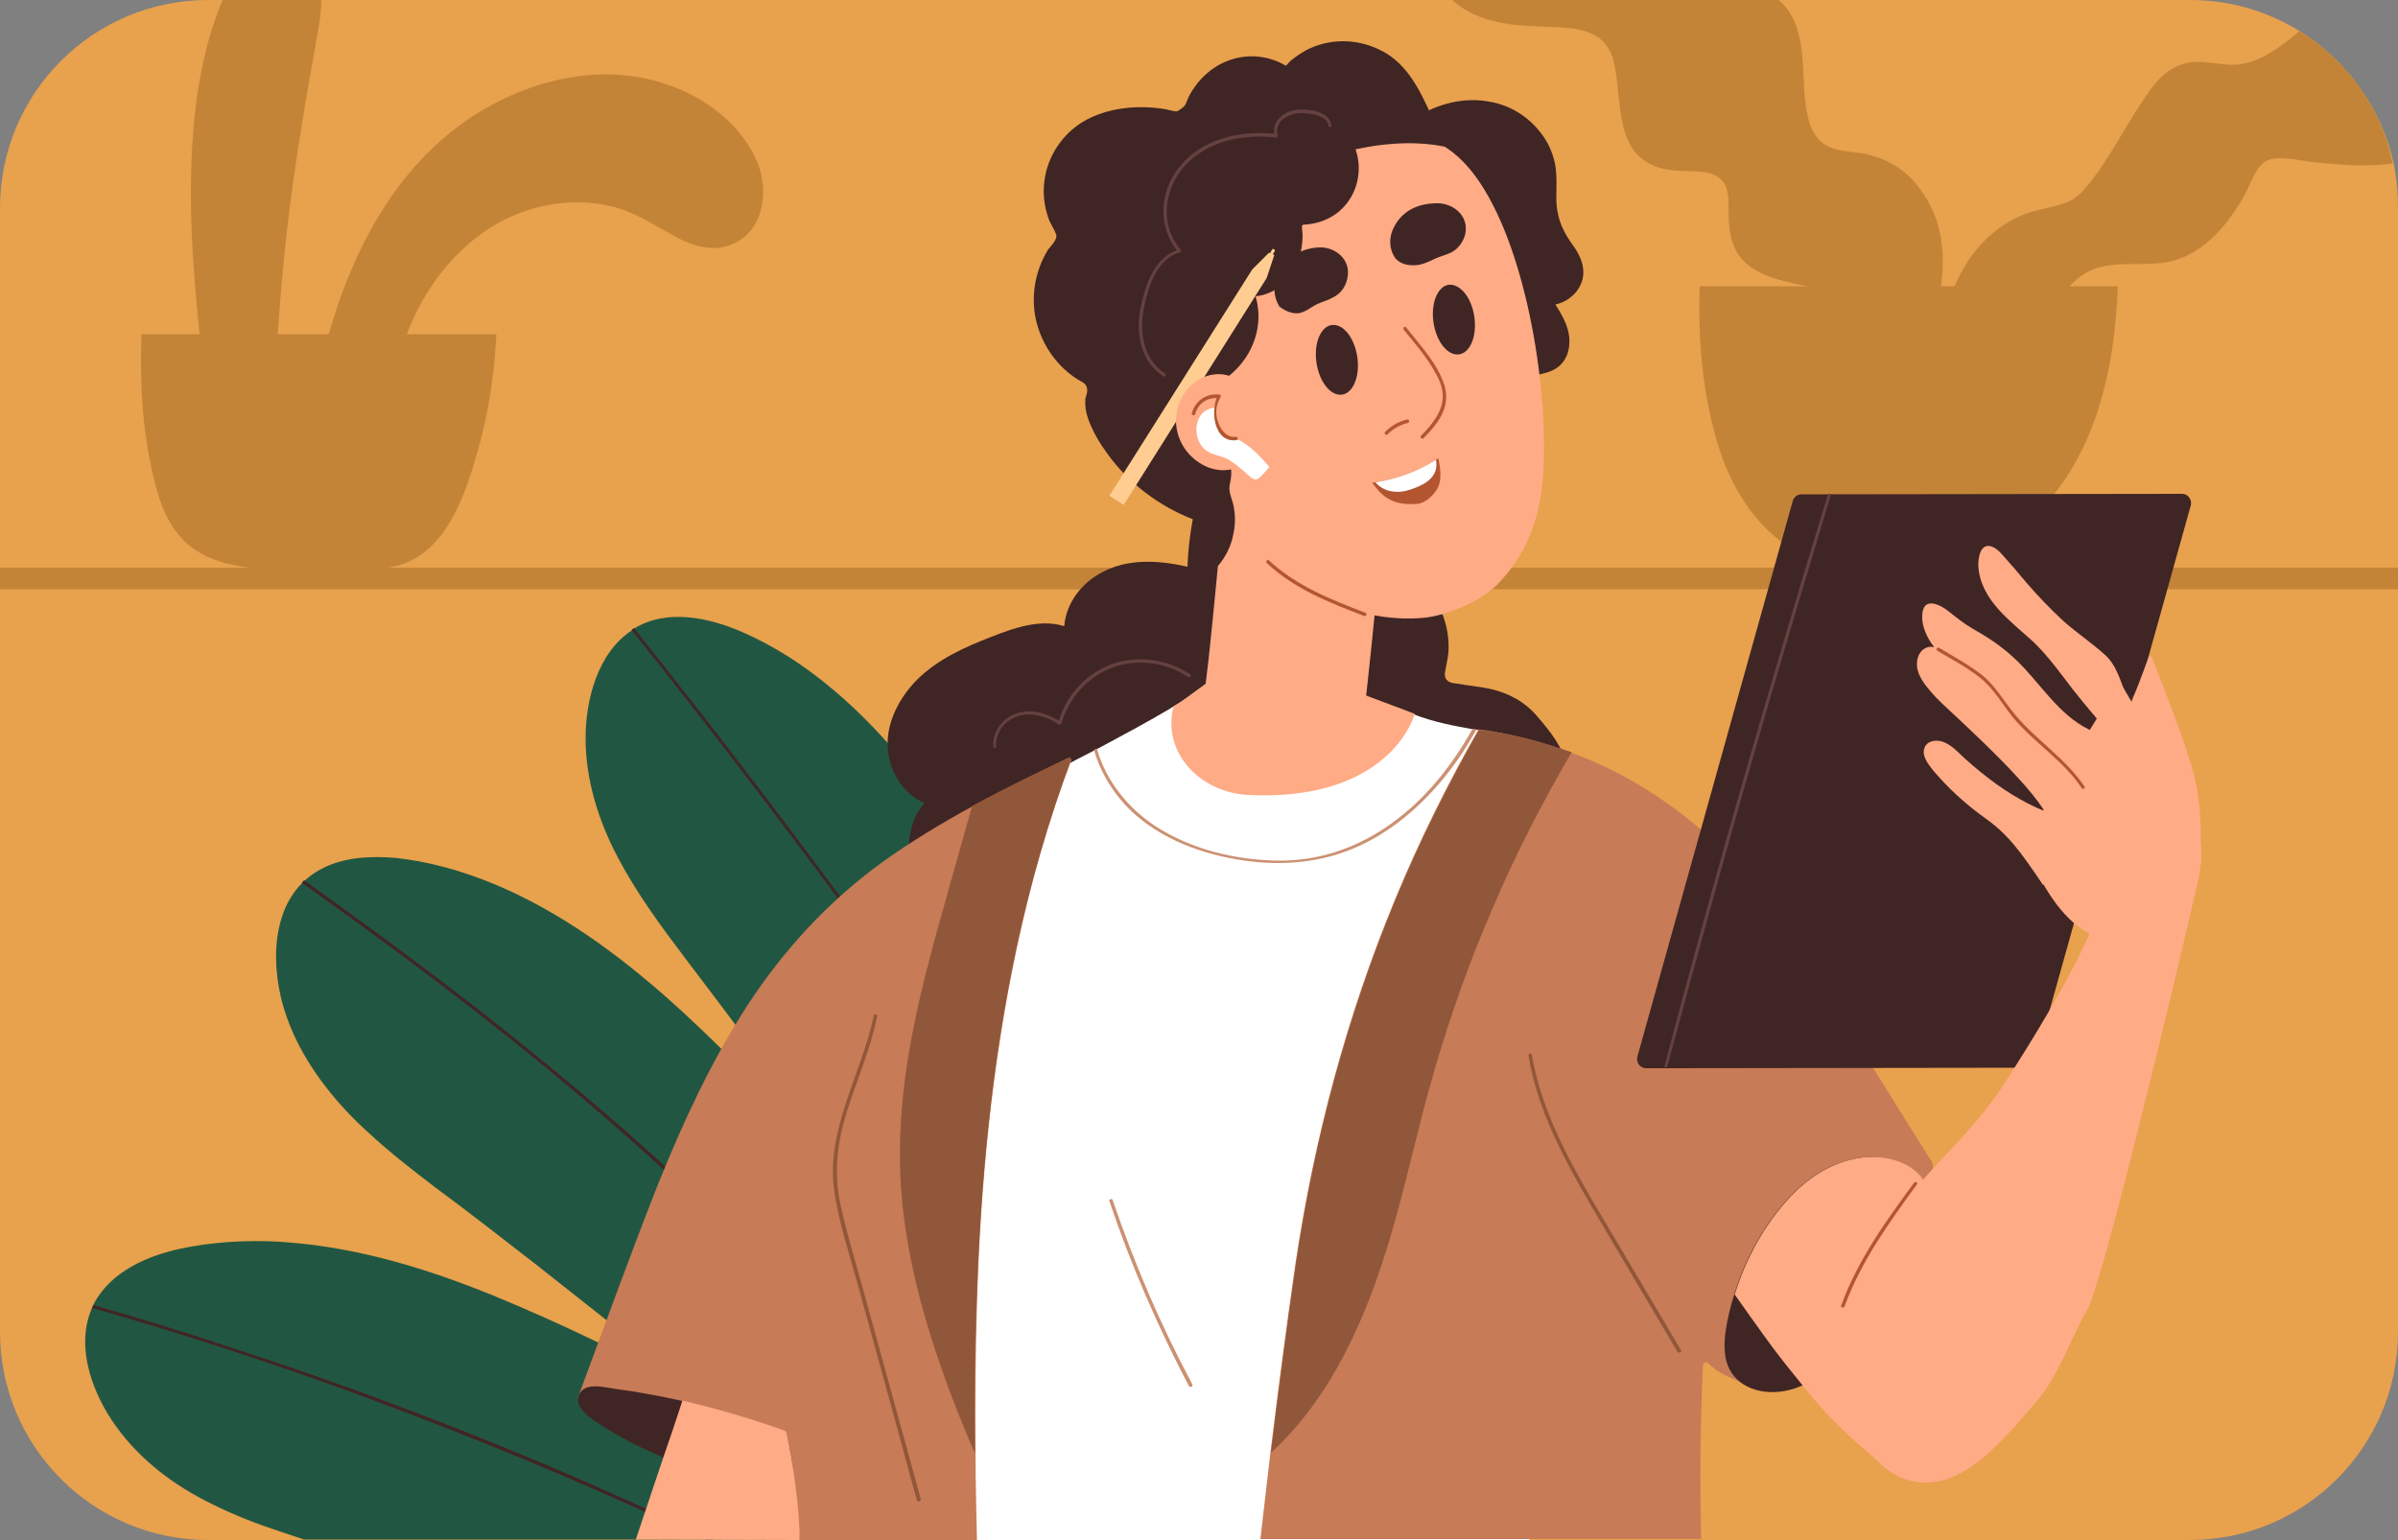 <?xml version="1.0" encoding="utf-8"?>
<!-- Generator: Adobe Illustrator 27.1.1, SVG Export Plug-In . SVG Version: 6.00 Build 0)  -->










<svg version="1.1" id="Layer_1" xmlns="http://www.w3.org/2000/svg" xmlns:xlink="http://www.w3.org/1999/xlink" x="0px" y="0px" viewBox="0 0 500 321.2" style="enable-background:new 0 0 500 321.2;" xml:space="preserve">
<rect x="0" y="0" width="500" height="321.2" fill="#808080" stroke="none"/>
<style type="text/css">
	.st0{fill:#E8A14D;}
	.st1{fill:#C48437;}
	.st2{fill:#215742;}
	.st3{fill:#402525;}
	.st4{fill:#FFAB85;}
	.st5{fill:#FFFFFF;}
	.st6{fill:#C77B56;}
	.st7{fill:#B35630;}
	.st8{fill:#FFCD91;}
	.st9{fill:#91573A;}
	.st10{fill:#CC9172;}
	.st11{fill:#664141;}
</style>
<switch>
	
	<g>
		<g>
			<path class="st0" d="M500,43.4v234.4c0,23.9-19.4,43.4-43.4,43.4H43.4C19.4,321.2,0,301.7,0,277.8V43.4C0,19.4,19.4,0,43.4,0
				h413.3c8.4,0,16.2,2.4,22.8,6.5c9.8,6.1,17,16,19.6,27.6C499.7,37.1,500,40.2,500,43.4z"/>
			<path class="st1" d="M421.7,110c-10.2,8.8-23.1,10.4-36.1,8.8c-13.6-1.7-22.7-12-26.9-24.5c-3.6-10.9-4.7-22.9-4.3-34.6h87.2
				C440.8,78.5,436.6,97.1,421.7,110z"/>
			<path class="st1" d="M400.4,39.5c-3.1-4.3-7.4-6.8-12.6-7.6c-2.9-0.4-6.1-0.4-8.4-2.6c-1.5-1.5-2.2-3.6-2.6-5.6
				c-1.6-7.6,0.7-17.8-5.8-23.6c-0.1,0-0.1-0.1-0.2-0.2h-68.1c0.5,0.5,1.1,1,1.7,1.4c5.4,3.8,12,4.1,18.4,4.3
				c6.1,0.2,12.1,0.5,13.7,7.4c1.9,7.9-0.2,19.4,9.9,22.1c2.6,0.7,5.3,0.5,8,0.7c4.1,0.3,6,2.1,6,6.4c0,5.8,0.1,10.9,5.6,14.1
				c4.7,2.8,10.4,2.9,15.5,4.7c6.8,2.3,11.9,8.1,13.7,15c0.3,1.1,1.1,1.6,2,1.6c1.1,0.3,2.5,0,2.9-1.4
				C404.4,64.5,408.6,50.6,400.4,39.5z"/>
			<path class="st1" d="M479.4,6.5c-2,1.7-4.1,3.4-6.4,4.7c-1.8,1.1-3.8,1.9-5.9,2.2c-3.1,0.4-6.2-0.6-9.3-0.5
				c-5.8,0.3-8.7,4.5-11.6,9c-3.8,5.8-7.2,12.6-11.8,17.8c-2.4,2.8-5.6,3.2-9,4c-2.6,0.6-5.2,1.6-7.4,3.1
				c-9.4,6.1-12.6,16.8-14.5,27.3c-1.2,0.7-1.9,2.3-0.6,3.5c0,0,0,0,0,0c-0.1,0.6-0.2,1.1-0.3,1.7c-0.4,2.8,3.9,4,4.3,1.2
				c0-0.1,0-0.3,0.1-0.4c2.4,0.8,5.1,0.7,7.6-0.1c4.8-1.6,8-5.6,10.5-9.8c2.7-4.5,4.8-10.2,9.5-13.1c5.3-3.3,12.2-1.2,18.1-2.6
				c4.8-1.2,8.6-4.4,11.6-8.2c1.4-1.8,2.6-3.6,3.7-5.6c1.1-2,2.1-5.3,4-6.8c2.4-1.8,7.4-0.4,10.1-0.1c3.4,0.3,6.8,0.7,10.3,0.7
				c2.2,0,4.4-0.1,6.5-0.4C496.5,22.4,489.3,12.5,479.4,6.5z"/>
			<path class="st2" d="M263.5,318.2c-9.9-33.4-22.6-66-38-97.2c-7.2-14.6-14.8-29.1-23.4-42.9c-8-12.7-17.2-25-28.8-34.6
				c-5.6-4.7-11.9-8.8-18.6-11.7c-6.9-3-15.7-4.9-22.5-0.7c-0.1,0.1-0.3,0.2-0.4,0.3c0,0-0.1,0-0.1,0.1c-7.1,4.7-9.6,14.5-9.6,22.5
				c0,8.7,2.7,17.2,6.7,24.8c3.9,7.4,8.8,14.1,13.8,20.7c5.4,7.1,10.8,14.3,16.1,21.4c7.4,10,14.8,20.1,22.1,30.2
				c3.4,4.7,6.7,9.4,10.1,14.1c4.4,6.2,8.8,12.5,13.2,18.8c0.1,0.2,0.2,0.3,0.4,0.5c5,7.2,10,14.4,14.9,21.6c3.4,5,6.8,10,10.2,15.1
				h34.8C264,320.2,263.7,319.2,263.5,318.2z"/>
			<polygon class="st1" points="500,118.4 500,122.9 0,122.9 0,118.4 			"/>
			<path class="st2" d="M220.5,302.2c-4.6-6.6-9.4-13.2-14.3-19.6c-0.1-0.2-0.3-0.3-0.4-0.5c-8-10.6-16.4-20.9-25.2-31
				c-1.4-1.6-2.8-3.2-4.2-4.7c-10.8-12.2-22-24.2-33.9-35.2c-11.1-10.2-23.2-19.5-36.9-25.7c-6.7-3-13.8-5.3-21-6.3
				c-2.5-0.4-5.1-0.5-7.7-0.4c-5,0.2-9.9,1.6-13.5,5c-0.2,0.1-0.3,0.3-0.5,0.5c-0.2,0.2-0.4,0.4-0.6,0.6c-1.8,2.1-3.1,4.6-3.8,7.3
				c-1.4,5-1.1,10.6,0,15.5c0.1,0.6,0.3,1.1,0.4,1.6c2.3,8.4,7.2,15.8,13.1,22.2c1.6,1.7,3.2,3.3,4.9,4.8c4.4,4.1,9.2,7.8,13.9,11.4
				C98,253,105,258.5,112.1,264c10.9,8.6,21.8,17.2,32.7,26h0c3.3,2.7,6.7,5.4,10,8.2c6.5,5.3,12.9,10.6,19.3,15.9
				c0.2,0.1,0.3,0.3,0.5,0.4c2.6,2.2,5.3,4.4,7.9,6.6h50.7C229.1,314.8,224.9,308.5,220.5,302.2z"/>
			<path class="st2" d="M179.3,309.7c-0.2-0.1-0.4-0.2-0.6-0.3c-10.3-6.3-20.7-12.2-31.3-17.9c-0.9-0.5-1.8-1-2.7-1.4h0
				c-13.5-7.1-27.3-13.9-41.4-19.7c-13.9-5.7-28.5-10.2-43.6-11.3c-0.4,0-0.8-0.1-1.2-0.1c-6.9-0.4-14,0-20.7,1.4
				c-7.1,1.5-14.9,4.9-18.3,11.7c-0.1,0.2-0.2,0.4-0.3,0.6c-0.1,0.3-0.2,0.5-0.3,0.8c-3.1,8,0.6,17.5,5.3,24
				c5.1,7.1,12.2,12.4,20,16.2c4.6,2.3,9.5,4.2,14.4,5.8c1.6,0.5,3.2,1.1,4.8,1.6h133.9C191.4,317.2,185.4,313.4,179.3,309.7z"/>
			<path class="st3" d="M113.6,305.4c11.8,5,23.5,10.3,35.1,15.8h-1.5c-2.1-1-4.2-2-6.3-2.9c-21.2-9.9-42.9-18.8-64.8-26.9
				c-18.7-6.9-37.7-13.1-56.9-18.6c0.1-0.2,0.2-0.4,0.3-0.6c9.5,2.7,18.9,5.6,28.2,8.7C70,288.1,92,296.3,113.6,305.4z"/>
			<path class="st3" d="M239.5,280.9c-4.1-6.2-8.2-12.5-12.3-18.7c-5.9,5.7-11.8,11.4-17.7,17.1c-1.1,1.1-2.2,2.2-3.3,3.2
				c-0.6,0.6-1.3,1.3-1.9,1.9c-4.3,4.2-8.5,8.5-12.8,12.8c1.9,2.2,3.8,4.4,5.7,6.6c0.3,0.3-0.2,0.8-0.5,0.4
				c-1.9-2.2-3.8-4.4-5.7-6.6c-3.9,4-7.9,8-11.8,12c-1.6,1.6-3.2,3.2-4.7,4.8c-2.2,2.2-4.3,4.4-6.4,6.6h-0.9c2.3-2.4,4.5-4.7,6.8-7
				c1.5-1.6,3.1-3.2,4.7-4.8c3.4-3.5,6.8-6.9,10.2-10.4c0.6-0.6,1.1-1.1,1.7-1.7c-7.4-8.4-14.9-16.6-22.7-24.6
				c-17.7-18.2-36.4-35.4-56-51.4c-15.8-12.9-32.3-25.1-49-37c0.2-0.2,0.3-0.3,0.5-0.5c7.1,5.1,14.2,10.2,21.3,15.5
				c20.7,15.4,40.7,31.7,59.6,49.3c16.4,15.3,32.1,31.4,46.9,48.3c4.3-4.3,8.6-8.6,12.9-12.8c0.6-0.6,1.3-1.3,1.9-1.9
				c6.9-6.9,13.9-13.7,20.9-20.4c-4-6-8-11.9-12.1-17.9c-14.8-21.7-30.1-43-45.8-64c-12.2-16.3-24.6-32.4-37.3-48.3
				c0,0,0.1,0,0.1-0.1c0.1-0.1,0.3-0.2,0.4-0.3c5.4,6.8,10.8,13.7,16.2,20.6c16.1,20.8,31.8,41.9,47,63.3
				c10.9,15.3,21.5,30.7,31.9,46.3c2.7-2.6,5.4-5.2,8.2-7.8c0.3-0.3,0.7,0.2,0.5,0.4c-2.8,2.6-5.5,5.3-8.3,7.9
				c4.2,6.2,8.3,12.5,12.4,18.8C240.3,280.9,239.7,281.2,239.5,280.9z"/>
			<path class="st3" d="M330.1,56.1c-0.2-2.2-1.5-4.1-2.8-5.9c-1.8-2.7-2.7-5.2-2.8-8.5c0-2.6,0.2-5.2-0.3-7.7
				c-0.5-2.2-1.4-4.3-2.8-6.1c-2.6-3.5-6.5-6-10.9-6.7c-4.8-0.9-9.7,0.2-13.9,2.5c-0.1-0.3-0.3-0.5-0.4-0.7c-0.3-0.4-0.8,0-0.6,0.4
				c0.2,0.2,0.3,0.5,0.4,0.7c-0.5,0.3-0.9,0.6-1.3,0.9c-0.4,0.3,0,0.9,0.4,0.6c0.4-0.3,0.8-0.5,1.2-0.8c0.9,2.9-1.1,6.1-1.8,8.9
				c-0.6,2.4-0.1,4.6,1.1,6.7c1.4,2.5,3.6,4.4,5.5,6.6c2.1,2.4,3.7,5.1,5,8.1c2.4,5.7,3.5,11.8,6,17.4c0.5,1.1,1,2.2,1.6,3.2
				c0.7,1.1,1.4,2.7,2.5,3.4c0.6,0.4,1.1,0.5,1.7,0.3c0.8-0.3,1.5-0.8,2.4-1.1c0.8-0.3,1.7-0.4,2.5-0.7c2.6-0.8,4.2-2.9,4.4-5.7
				c0.3-3.1-1.3-5.9-2.9-8.4C327.7,62.8,330.5,59.7,330.1,56.1z"/>
			<path class="st3" d="M326.7,159.9c-0.6-3.8-3.6-7.5-6.1-10.4c-2.6-3.1-5.9-4.9-9.8-5.8c-2.3-0.5-4.6-0.7-6.9-1.1
				c-0.6-0.1-1.4-0.1-1.9-0.5c-1.1-0.7-0.7-1.9-0.5-3c0.2-1,0.4-2,0.5-3c0.3-4.1-0.9-8.1-3-11.7c-3.6-6.2-9.6-10.2-16.1-12.9
				c1.4-0.4,2.7-0.8,4.1-1.3c10.8-3.8,20.4-11,25.8-21.2c2.5-4.8,4.1-10.1,4.2-15.5c0.1-3.6-0.4-7.1-0.7-10.6
				c-0.4-3.5-0.5-7-0.3-10.5c0.1-1.8,0.2-3.7,0.2-5.6c1.4-3.8,2.1-8,1.4-12c-0.8-4.5-3.2-8.9-7.3-11.2c-3.7-2.2-8.4-2.5-12.3-0.5
				c-2.4-5.2-5.1-10.3-10.5-12.8c-4.8-2.3-10.5-2.3-15.2,0.2c-1.1,0.6-2.1,1.3-3.1,2.1c-0.3,0.2-0.7,0.8-1.1,1.1
				c-3.7-2.2-8.3-2.6-12.4-0.9c-2.3,0.9-4.3,2.5-5.9,4.4c-0.7,0.9-1.4,1.9-1.9,2.9c-0.3,0.6-0.5,1.3-0.8,1.8
				c-0.2,0.4-1.3,1.2-1.7,1.3c-0.5,0.1-1.8-0.3-2.3-0.4c-5.7-1-12.3-0.4-17.3,2.6c-4.3,2.6-7.3,7.1-8,12.1c-0.4,2.7-0.1,5.4,0.8,8
				c0.4,1.2,1.2,2.2,1.6,3.4c0.4,1-1.1,2.4-1.7,3.2c-2.8,4.6-3.7,10.2-2.3,15.4c1.3,4.8,4.4,9.1,8.6,11.7c1,0.6,1.9,0.8,1.9,2.3
				c0,0.5-0.3,1.2-0.4,1.7c-0.1,1.4,0.1,2.8,0.6,4.2c0.9,2.5,2.3,4.9,3.9,7.1c4.5,6.3,10.8,11,17.9,13.8c-0.6,3.3-1,6.6-1.1,9.9
				c-5.8-1.3-12.2-1.8-17.7,1.1c-4.3,2.2-7.6,6.4-8,11.3c-5.7-1.8-12.1,1-17.4,3.1c-5.4,2.2-10.8,5-14.6,9.5
				c-3.2,3.8-5.4,8.8-4.7,13.8c0.6,4.5,3.3,8.6,7.5,10.5c-4.2,5.1-4,12.4-0.9,18c3.7,6.6,11.3,10,18.5,11.1
				c18.8,3,36.7-6.5,53.3-13.9c4.5-2,9.3-4.6,14.2-5.4c4.7-0.7,9,1.2,13.3,2.8c3.7,1.3,7.5,2.2,11.4,1.6c4-0.6,7.8-2.5,11.2-4.7
				c3.4-2.3,6.6-4.9,9.4-7.9C325.4,166.5,327.3,163.4,326.7,159.9z"/>
			<path class="st4" d="M321.9,96.2c-0.3,9.7-2.4,18.3-9.8,25.8c-3.3,3.4-10.5,6.5-15.7,6.9c-5.4,0.4-10.7-0.4-15.8-2.1
				c-10.1-3.4-40.2-25.7-42.1-62.1c-0.5-9.8,9.1-17.4,16.4-24.4c7.3-7,16.9-12.5,28-13.1c10.2-0.5,17.4,0.7,23.6,8.1
				C317.3,48.3,322.5,77.5,321.9,96.2z"/>
			<path class="st5" d="M344.4,182.9c0,6.2-1.3,12.3-3,18.3c-1.6,6-3.5,11.8-5.2,17.8c-5,16.6-12.8,70.5-17.3,102.2H195.2
				c-4.5-22.8-11.9-59.2-16.5-72.4c-3.1-8.9-6.5-17.7-8.5-26.9c-1.8-8.8-2.3-18.2,1.5-26.6c3.6-7.8,10.3-13.3,17.5-17.7
				c8.1-5,16.6-9.2,25-13.7c4.6-2.5,9.3-5,14-7.4c0.2-0.1,0.4-0.2,0.6-0.3c5-2.7,10.1-5.4,15-8.3c0.3-0.2,0.5-0.3,0.8-0.5
				c0.5-0.3,1-0.6,1.5-0.9c0.6-0.4,1.2-0.8,1.7-1.1c0.9,0.7,2.1,1.1,3.6,1c3.4-0.2,6-1.7,8.3-4.2c0.6-0.7,1.3-1.3,1.9-2
				c0.2,0.1,0.4,0.2,0.8,0.4c0.8,0.4,1.5,1,2.2,1.4c3.1,2.1,6.6,3.9,10.1,5.1c3.8,1.3,7.9,0.8,11.7,2c2.3,0.7,4.2,0,5.4-1.3
				c1,0.4,2,0.8,3,1.2c4.1,1.6,8.4,2.4,12.3,3.1l0.8,0.1c0.2,0,0.3,0.1,0.5,0.1c3,0.6,5.7,1.2,7.9,2.1
				C326.2,158.5,344.4,172.8,344.4,182.9z"/>
			<path class="st6" d="M402.2,241.4c-0.5-0.8-1-1.6-1.5-2.4c-9-14.4-17.9-28.8-27.1-43.1c-4.2-6.5-8.6-12.8-14.1-18.3
				c-4.9-5-10.4-9.3-16.3-13c-5-3.1-10.3-5.7-15.8-7.7c-6.2-2.3-12.6-3.9-19.1-4.8c0,0,0,0,0,0c-6.5,11.4-12.4,23.3-17.4,35.4
				c-10.1,24.4-16.9,49.9-20.8,76.1c-1.9,13.1-3.6,26.2-5.2,39.3c-0.7,6-1.4,12.1-2.1,18.1l91.9,0c-0.3-12.1-0.2-24.3,0.4-36.4
				c0,0,0-0.1,0.1-0.1c0.2-0.3,0.4-0.4,0.7-0.4c3.1,3,4.5,2.7,8.2,4.9c1.7,1,18.5-5.5,20.9-9c4.1-6.2,7.8-12.7,11.1-19.4
				c1.7-3.6,3.3-7.2,4.8-10.9c0.7-1.7,1.3-3.4,1.9-5.2C403.2,243.2,403.1,242.6,402.2,241.4z"/>
			<path class="st4" d="M256.4,88.9c-0.4,5.8-0.9,11.6-1.4,17.4c-0.9,10.4-1.9,20.8-3,31.2c-0.2,1.7-0.4,3.3-0.6,5
				c-0.4,3.5-0.8,7.1-1.2,10.6c3.6,3.7,8.8,6.5,13.4,8.1c6.3,2.3,13.3,2.7,19.4,0.2c0.7-5.6,1.3-11.2,1.9-16.7
				c0.3-3.1,0.7-6.2,1-9.3c1.3-12.7,2.5-25.4,3.4-38.2C278.4,94.5,267.4,91.8,256.4,88.9z"/>
			<path class="st3" d="M456.8,105.4l-32.4,115.9c-0.2,0.8-1,1.4-1.8,1.4l-75,0.1H347l-3.8,0c-1.2,0-2.1-1.2-1.8-2.4l32.4-115.9
				c0.2-0.8,1-1.4,1.8-1.4l5.5,0h0.7L455,103C456.2,103,457.1,104.2,456.8,105.4z"/>
			<path class="st3" d="M283,74.4c0.6,4-0.8,7.5-3.1,7.9c-2.4,0.4-4.8-2.6-5.4-6.6c-0.6-4,0.8-7.5,3.1-7.9
				C280,67.4,282.4,70.4,283,74.4z"/>
			<path class="st3" d="M307.4,66c0.6,4-0.8,7.5-3.1,7.9c-2.4,0.4-4.8-2.6-5.4-6.6c-0.6-4,0.8-7.5,3.1-7.9
				C304.4,59.1,306.8,62,307.4,66z"/>
			<path class="st3" d="M275.2,51.6c-3.6,0.1-7.3,1.9-9,6c-0.8,1.9-0.6,4.5,0.5,6.2l0,0c0,0,0,0,0,0.1c1.7,1.3,3.5,1.8,4.9,1.2
				c1.1-0.4,2-1.2,3.1-1.7c1.1-0.5,2.3-0.8,3.3-1.4c1.4-0.7,2.5-2,2.9-3.8C281.9,54.1,278.3,51.5,275.2,51.6z"/>
			<path class="st3" d="M299.6,42.4c-3.7,0-7.4,1.4-9.2,5.5c-0.8,1.9-0.7,3.9,0.3,5.6c0,0,1,2.1,4.7,1.8c1.2-0.1,2.7-0.8,3.7-1.3
				c1.1-0.5,2.3-0.8,3.4-1.3c1.4-0.7,2.5-2,3-3.8C306.4,44.8,302.7,42.3,299.6,42.4z"/>
			<path class="st7" d="M301.3,80.8c-1.3-4.7-5.2-8.8-8.1-12.5c-0.3-0.4-0.8,0.1-0.5,0.5c2.7,3.3,5.8,6.8,7.5,10.8
				c1.9,4.6-0.8,8.1-3.9,11.3c-0.3,0.3,0.2,0.8,0.5,0.5C299.6,88.6,302.4,85.2,301.3,80.8z"/>
			<path class="st7" d="M293.4,87.5c-1.8,0.4-3.3,1.3-4.6,2.6c-0.3,0.3,0.2,0.8,0.5,0.5c1.2-1.2,2.6-2,4.3-2.4
				C294,88,293.8,87.4,293.4,87.5z"/>
			<path class="st4" d="M281.2,143.7c-1.2,1.4-2.6,4.5-6.4,3.2c-3.6-1.2-7-3-10.1-5.1c-0.7-0.5-1.4-1-2.2-1.4
				c-0.3-0.2-0.6-0.3-0.8-0.4c-0.6,0.7-1.3,1.3-1.9,2c-2.3,2.5-5.8,0.1-6.7-0.6c-0.6,0.4-6.4,4.6-6.9,5c-0.5,0.3-1,0.6-1.5,0.9
				c-2.5,9.6,5.5,18,15.5,18.5c26,1.3,33.2-12.5,34.5-16.1c0.1-0.3,0.2-0.5,0.3-0.8C293.8,148.4,282.2,144.1,281.2,143.7z"/>
			<path class="st3" d="M401,246.3c0-0.1-0.1-0.2-0.2-0.4c-2.7-3.8-7.9-5-12.4-4.5c-5.3,0.6-10.2,3.3-14,7
				c-5.9,5.7-10.4,13.7-12.8,21.6c-0.2,0.7-0.4,1.3-0.6,2c-1.1,4.3-2.6,10.5,0.1,14.4c2.6,3.8,7.8,4.6,12,3.5
				c0.9-0.2,1.7-0.5,2.6-0.9c3.5-1.5,6.6-4,9.3-6.5c3.3-3.1,6.2-6.7,8.7-10.5c3.8-5.6,8.5-12.8,8.4-19.9
				C402.2,250.2,401.8,248.2,401,246.3z"/>
			<path class="st4" d="M412.2,274.8c-1.6-3.5-3.3-7.1-4.9-10.6c-1.4-3.1-2.9-6.2-4.3-9.3c-0.1-0.2-0.4-1.3-0.7-2.8
				c-0.4-1.6-0.8-3.7-1.2-5.8c0-0.1-0.1-0.2-0.2-0.4c-2.7-3.8-7.9-5-12.4-4.5c-5.3,0.6-10.2,3.3-14,7c-5.9,5.7-10.4,13.7-12.8,21.6
				c0.1,0.2,0.3,0.4,0.5,0.7c1.9,2.7,3.8,5.4,5.7,8c2,2.8,4.1,5.5,6.3,8.2c0.6,0.7,1.1,1.4,1.7,2.1c3.4,4.3,7.2,8.8,16.9,16.7
				c5.4,4.4,7.2,1.6,14,1.1c6.8-0.4,10.3-6.4,10.7-12.7C417.7,287.5,414.9,280.8,412.2,274.8z"/>
			<path class="st4" d="M458.6,182.3C458.6,182.4,458.6,182.4,458.6,182.3c0,0.1,0,0.1,0,0.2c-6,26.2-20.4,85.6-23.3,90.5
				c-3.4,5.9-6.1,14-10.5,19.1c-6.5,7.4-16.5,20.8-28.1,16.2c-4.6-1.8-7.9-6.2-9.5-10.8c-1.8-5.4,1.7-27.7,2.7-31.5
				c5.2-18.8,17.6-24,28-40c5.4-8.3,13.5-21.4,18.1-32c3.6-8.3,3.3-17.9,6.2-25.2c6.1,1.5,10.2,2.1,15.9,3
				C459.1,175.3,459.2,178.8,458.6,182.3z"/>
			<path class="st6" d="M223.4,158.5L223.4,158.5c-4.8,12.7-8.5,25.7-11.3,38.9c-5.3,24.6-7.7,49.8-8.4,75
				c-0.3,10.3-0.4,20.5-0.3,30.8c0,6,0.2,12.1,0.3,18.1h-37c-0.7-4.8-1.2-9.7-1.5-14.6c0-0.3-0.2-0.6-0.6-0.7
				c-14.8-4.7-29.4-9.6-44.1-14.4c0.1-0.4,0.3-0.8,0.4-1.2c5.4-14.5,10.6-29,16.3-43.4c5.2-12.9,11.1-25.7,18.7-37.4
				c7.6-11.6,16.9-21.7,28.1-29.8c6-4.3,12.3-8.1,18.7-11.6c6.6-3.6,13.3-6.9,20.1-10.1C222.9,157.8,223.4,158.4,223.4,158.5z"/>
			<path class="st7" d="M399.1,246.7c-5.9,8-11.8,16.2-15.2,25.6c-0.2,0.4,0.5,0.6,0.7,0.2c3.4-9.4,9.3-17.5,15.1-25.5
				C400,246.7,399.4,246.3,399.1,246.7z"/>
			<path class="st4" d="M458.1,171.7c-0.4-1.3-0.9-2.6-1.5-3.9c-4.4-8.7-9.7-17.1-14.6-25.6c-4.3,6.7-8.4,13.5-12.3,20.3
				c-1.9,3.3-3.8,6.7-5.6,10c-1.2,2.3-2,4-0.9,6.5c0.7,1.6,1.6,3.2,2.5,4.8c1.8,3.2,4,6.4,6.8,8.8c2.3,1.9,5,3.3,8.2,3.5
				c4.1,0.3,7.1-1.8,9.6-4.7c2.6-2.9,8-9,8.3-9l0,0c0,0,0-0.1,0-0.1c0,0,0,0,0,0C459.2,178.8,459.1,175.3,458.1,171.7z"/>
			<path class="st4" d="M449,156.5c-2-3.7-4-7.4-5.6-11.3c-1.3-3.1-2-6.5-4.7-8.8c-2.7-2.4-5.8-4.5-8.5-6.9c-2.7-2.5-5.3-5.2-7.7-8
				c-1.2-1.4-2.4-2.9-3.6-4.2c-1-1.1-2.2-2.8-3.6-3.3c-2.5-0.9-2.9,2.7-2.8,4.2c0.5,7,6.8,11.4,11.5,15.7c3.1,3,5.6,6.5,8.2,9.9
				c2.7,3.4,5.5,6.7,8.4,10c0,0.2,0.1,0.4,0.3,0.4h0c0.1,0.1,0.2,0.2,0.3,0.3c0.2,0.3,0.6,0,0.6-0.3c1.2,0.2,1.9,0.8,3,1.4
				c0.8,0.5,1.7,0.5,2.6,0.1c0.1-0.1,0.2-0.2,0.2-0.3c0.3,0.5,0.5,1,0.8,1.5C448.6,157.2,449.2,156.9,449,156.5z"/>
			<path class="st4" d="M440.5,156.9c0-0.5-0.1-1.1-0.4-1.5c-0.2-0.5-1-1.1-1.3-1.6c0.1-0.2,0.1-0.4-0.2-0.5c0-0.3-0.4-0.3-0.6-0.2
				c-7-2.1-11.1-8.5-15.8-13.6c-2.3-2.5-4.8-4.6-7.6-6.4c-1.5-1-3.1-1.8-4.6-2.8c-1.5-1-2.9-2.2-4.4-3.3c-1.6-1.1-4.2-2.1-4.7,0.5
				c-0.5,2.7,0.8,5.4,2.4,7.5c-0.7-0.2-1.5-0.1-2.2,0.4c-1.3,0.9-1.6,2.7-1.3,4.2c0.5,2.2,2.3,4.1,3.7,5.7
				c2.1,2.3,17.4,15.6,22.5,23.4c0.7,1.1,2.7,0,3.9,0.7c0.8,0.4,2.1,1,3.1,1.7c-0.1,0.3-0.2,0.6-0.3,0.9c-0.1,0.4,0.5,0.6,0.7,0.2
				c0.1-0.2,0.1-0.4,0.2-0.6c0.2,0.2,0.4,0.4,0.5,0.6c0.2,0.4,0.8,0.1,0.6-0.3c-0.2-0.4-0.5-0.7-0.8-1c0.8-2.2,1.8-4.2,3-6.1
				c0.1,0.1,0.3,0.2,0.4,0.2c0.4,0.2,0.7-0.4,0.3-0.6c-0.1-0.1-0.3-0.2-0.4-0.2c0.6-1,1.3-2,2-3.1
				C439.9,159.7,440.6,158.3,440.5,156.9z"/>
			<path class="st4" d="M430,170.5c-5-1.5-9.6-4-13.8-7c-2.2-1.6-4.3-3.3-6.3-5.1c-1.5-1.3-3.1-3.3-5.2-3.8c-1.3-0.3-2.9,0-3.4,1.3
				c-0.7,1.7,0.7,3.4,1.7,4.7c3.2,3.8,6.9,7.2,11,10.1c4.6,3.3,7.1,6.6,12,13.9c0.1,0.1,3.4-5.9,3.5-6.1c0.4-2.5,0.6-4.9,0.5-7.4
				C430.3,171.1,430.4,170.6,430,170.5z"/>
			<path class="st7" d="M434.6,164c-3.9-5.8-10-9.6-14.4-14.9c-2.3-2.7-4.1-6-6.8-8.2c-2.8-2.2-6.1-4-9.1-5.8
				c-0.4-0.2-0.7,0.4-0.4,0.6c3,1.8,6.3,3.5,9,5.7c2.8,2.2,4.6,5.5,6.8,8.2c4.4,5.3,10.5,9,14.3,14.7
				C434.3,164.8,434.9,164.4,434.6,164z"/>
			<path class="st4" d="M457,159.9c-2.4-7.8-5.4-15.3-8.3-22.8c-0.1-0.3-0.6-0.3-0.7,0c-0.7,1.9-1.4,3.7-2.1,5.6
				c-0.6,1.7-1.7,3.6-1.9,5.4c-0.1,1.5,0.9,3.1,1.5,4.5c0.9,2,1.8,3.9,2.7,5.9c1.8,3.7,3.8,7.3,5.1,11.2c0.9,2.7,2,5.4,4.9,6.4
				c-0.1,2.4-0.3,4.8-0.5,7.1c0,0.5,0.7,0.4,0.7,0C459.1,175.1,459.3,167.6,457,159.9z"/>
			<path class="st3" d="M304.8,30.8l0.7-0.3c-5.5-6.3-14.8-7.4-22.8-6.5c-5.2,0.6-10.2,2.2-15,4.2c-4.7,1.9-9.5,4-13.9,6.6
				c-8,4.7-14.1,11.6-15.4,21c-0.7,5.3-1.3,11.1-0.7,16.4c0.5,4.6,2.2,9,4.1,13.2c2.4,5.3,5.3,10.5,6.9,16.1
				c1.8,6,2.4,12.2,2.5,18.4c0,0.2,0.3,0.5,0.5,0.3c2.7-2.1,4.7-5.1,5.4-8.5c0.4-1.7,0.5-3.4,0.3-5c-0.1-0.7-0.2-1.4-0.4-2
				c-0.5-1.7-0.9-2.4-0.5-4.1c1.1-4.8-2-6-2.9-8c-1-2.4-2.1-4.9-1.4-7.5c0.6-2,2-3.6,2.6-5.6c0.4-1.5,0.2-3-0.4-4.4
				c-0.9-2.2-2-4.2-2.7-6.5c-1.5-4.7-1.8-9.8-0.3-14.6c2.8-9.2,15.8-17.6,24.3-20.8c8.8-3.3,21.6-5,30.7-1
				C306.5,32.1,304.8,30.8,304.8,30.8z"/>
			<path class="st3" d="M280.7,27.6c-0.1-0.1-0.2-0.1-0.2-0.1c0.4-0.5,0.8-1,1-1.7c0.2-0.4-0.5-0.6-0.7-0.2c-2.1,5.2-9,3.7-13.4,4.1
				c-3.8,0.3-7.6,1.4-11.1,3C249,36,243,41.9,239.4,49c-3.4,6.7-5.2,15-3.6,22.5c0.7,3.3,2.3,6.5,5,8.7c3,2.4,6.8,2.2,10.3,1
				c8-2.7,13.1-11.1,10.7-19.4c3.8-0.4,6.9-2.9,8.5-6.4c0.9-2,1.3-4.3,1.3-6.5c0-0.2-0.2-1.6-0.1-1.8c0.2-0.4,0.6-0.2,1.1-0.3
				c1-0.1,1.9-0.3,2.8-0.6C283.1,43.7,285.8,34.1,280.7,27.6z"/>
			<path class="st8" d="M265.2,52.1c-0.1,0.2-0.2,0.4-0.4,0.7c-0.1,0-0.1-0.1-0.2-0.1l-3.5,3.5l-29.8,47.2l3,1.9L264.1,58l1.6-4.8
				c-0.1-0.1-0.2-0.1-0.3-0.2c0.1-0.2,0.3-0.4,0.4-0.6C265.9,52,265.4,51.7,265.2,52.1z"/>
			<path class="st4" d="M260.9,85.4c0.3-0.5,0.4-1.1,0.2-1.8c-0.9-3.6-4.3-6-8-5.5c-4.2,0.5-7.2,4.2-7.8,8.2
				c-0.6,4.3,1.6,8.5,5.4,10.6c3.4,1.9,7.7,1.6,10.1-1.7C262.8,92.3,262.7,88.3,260.9,85.4z"/>
			<path class="st9" d="M350.5,281.6c-6.1-10.3-12.2-20.6-18.3-30.9c-5.6-9.6-10.9-19.6-12.8-30.7c-0.1-0.4-0.8-0.3-0.7,0.2
				c1.8,10.9,7,20.8,12.5,30.3c6.1,10.5,12.4,21,18.6,31.5C350.2,282.3,350.8,281.9,350.5,281.6z"/>
			<path class="st9" d="M192,312.7c-3.8-13.7-7.5-27.4-11.3-41.1c-1.8-6.7-3.9-13.3-5.4-20.1c-1.5-6.7-0.8-13.1,1.3-19.7
				c2.1-6.6,4.9-13,6.3-19.8c0.1-0.4-0.6-0.6-0.7-0.2c-2.5,12.1-9.9,23.4-8.3,36.2c0.9,6.8,3.2,13.5,5,20.1c1.9,7,3.9,14.1,5.8,21.1
				c2.2,7.9,4.3,15.9,6.5,23.8C191.4,313.3,192.1,313.1,192,312.7z"/>
			<path class="st9" d="M222.8,158c-6.7,3.3-13.5,6.5-20.1,10.1c-1.9,6.6-3.7,13.2-5.6,19.9c-3,10.6-5.9,21.3-7.7,32.2
				c-1.7,10.4-2.3,20.9-1.2,31.3c1.1,10.5,3.7,20.8,7,30.7c1.9,5.6,3.9,11.1,6.2,16.5c0.6,1.5,1.2,2.9,1.9,4.4
				c-0.1-10.3-0.1-20.5,0.3-30.8c0.8-25.2,3.1-50.3,8.4-75c2.9-13.2,6.6-26.2,11.3-38.8l0,0C223.4,158.4,222.9,157.8,222.8,158z"/>
			<path class="st9" d="M308.4,152.2C308.4,152.2,308.4,152.2,308.4,152.2c-6.5,11.5-12.4,23.3-17.4,35.4
				c-10.1,24.4-16.9,49.9-20.8,76.1c-1.9,13.1-3.6,26.2-5.2,39.3c12.8-11.7,20-28.5,24.9-45c3.4-11.5,5.8-23.2,9.2-34.8
				c3.3-11.4,7.3-22.6,12-33.5c4.8-11.3,10.4-22.2,16.6-32.8C321.4,154.7,315,153,308.4,152.2z"/>
			<path class="st10" d="M307.9,152.1c-0.9,1.6-1.9,3.2-2.9,4.8c-4.8,7.2-10.9,13.6-18.4,17.9c-7.9,4.5-16.5,5.9-25.5,4.9
				c-8.7-1-17.6-3.9-24.3-9.7c-4.1-3.6-7.2-8.4-8.7-13.6c0.2-0.1,0.4-0.2,0.6-0.3c1.8,6.6,6.4,12.4,12.2,16.2
				c7.5,4.9,16.8,7.1,25.7,7.2c8.6,0.1,16.7-2.8,23.6-7.8c7.2-5.2,12.5-12,16.8-19.6L307.9,152.1z"/>
			<path class="st10" d="M248.6,288.7c-6.6-12.3-12.1-25.2-16.6-38.4c-0.1-0.4-0.8-0.2-0.7,0.2c4.5,13.3,10.1,26.2,16.6,38.6
				C248.2,289.5,248.8,289.2,248.6,288.7z"/>
			<path class="st7" d="M299.9,95.6c-0.2,0.1-0.3,0.2-0.5,0.3v0c-3.8,2.4-8.1,4-12.6,4.7c-0.2,0-0.4,0.1-0.7,0.1
				c1.9,2.5,3.8,4.8,9.3,4.4c1.9-0.1,3.9-2.1,4.6-3.8C300.6,99.5,300.3,97.5,299.9,95.6z"/>
			<path class="st5" d="M299.4,95.9c-3.8,2.4-8.1,4-12.6,4.7c1.8,2.1,4.7,2.4,7.3,1.5c2.4-0.8,5.2-2.1,5.4-4.9
				C299.5,96.7,299.5,96.3,299.4,95.9z"/>
			<path class="st7" d="M284.7,127.8c-7.1-2.7-14.4-5.6-20.1-10.9c-0.3-0.3-0.8,0.2-0.5,0.5c5.7,5.4,13.1,8.3,20.4,11.1
				C284.9,128.6,285.1,127.9,284.7,127.8z"/>
			<path class="st11" d="M381.8,103.1c-0.6,1.8-1.1,3.5-1.6,5.3c-7.7,25.4-15.2,50.9-22.3,76.5c-3.5,12.6-6.9,25.1-10.3,37.7H347
				c0.4-1.4,0.7-2.8,1.1-4.2c6.8-25.7,14-51.3,21.5-76.8c3.8-12.9,7.6-25.8,11.6-38.6H381.8z"/>
			<path class="st11" d="M248.1,140.6c-5-3.3-11.6-4.1-17.2-1.7c-4.9,2.1-8.6,6.4-10.1,11.4c-2.8-1.7-6.3-2.6-9.4-1.3
				c-2.6,1.1-4.5,3.8-4.3,6.7c0,0.4,0.7,0.4,0.6,0c-0.2-2.9,1.8-5.5,4.5-6.3c3-1,6.1,0.1,8.6,1.7c0.2,0.1,0.4,0,0.5-0.2
				c1.5-5.2,5.3-9.5,10.2-11.5c5.3-2.1,11.5-1.4,16.2,1.8C248.2,141.4,248.5,140.9,248.1,140.6z"/>
			<path class="st11" d="M270.5,22.9c-2.6,0.2-5.2,2.2-4.8,5c-7.4-0.7-15.3,1.1-20,7.2c-3.9,5-4.3,12.1-0.3,17.1
				c-4.8,1.6-6.7,7.6-7.6,12.1c-1,5.2,0,11.1,4.8,14.2c0.3,0.2,0.7-0.3,0.3-0.6c-4.7-3.1-5.4-9-4.3-14.1c0.9-4.3,2.7-9.9,7.5-11.2
				c0.2-0.1,0.3-0.4,0.1-0.5c-4.5-5.1-3.5-12.8,0.9-17.6c4.9-5.2,12.2-6.6,19-5.8c0.2,0,0.4-0.2,0.3-0.4c-0.8-2.9,2.1-4.6,4.6-4.7
				c1.7-0.1,5.7,0.3,6,2.6c0.1,0.4,0.7,0.4,0.6,0C277.3,23.2,272.9,22.7,270.5,22.9z"/>
			<path class="st3" d="M165.8,313.8C165.8,313.8,165.8,313.7,165.8,313.8c-7.1-2.8-12-4.1-19.2-6.6c-2.8-1-5.6-2-8.3-3.2
				c-4.4-1.9-8.7-4-12.7-6.6c-1.9-1.2-6-3.6-4.9-6.4c1.1-2.9,5.5-1.6,7.7-1.3c4.7,0.6,9.3,1.5,13.9,2.5c7.3,1.6,14.6,3.8,21.6,6.4
				c1.4,5.4,1.7,9.7,1.9,15.1C165.8,313.7,165.8,313.7,165.8,313.8z"/>
			<path class="st4" d="M166.7,321.2c0.2-4.8-1.4-17.3-2.8-22.7c-7.1-2.6-14.3-4.7-21.6-6.4c-1.3,4-2.6,7.9-4,11.9
				c-1.9,5.7-3.8,11.3-5.7,17c0,0,0,0.1,0,0.1C132.5,321.1,166.7,321.2,166.7,321.2z"/>
			<path class="st5" d="M264.5,97.2c-1.8-2.1-3.8-4.2-6.3-5.5c-0.3-0.1-0.6-0.3-0.9-0.4c-0.9,0-1.8-0.3-2.5-0.9
				c-1.3-1.3-1.6-3.6-1.3-5.3c0,0,0,0-0.1,0c-0.1-0.1-0.4-0.1-0.5,0c-4.2,0.6-4.5,6.9-1.2,9c1.2,0.8,2.6,0.9,3.9,1.5
				c1.5,0.7,2.7,1.8,3.9,2.8c0.5,0.4,1.6,1.7,2.4,1.6c0.8-0.1,2-1.8,2.6-2.4C264.7,97.6,264.7,97.4,264.5,97.2z"/>
			<path class="st7" d="M257.7,91.1c-2.1,0.3-3.4-1.8-3.9-3.6c-0.4-1.6-0.2-3.2,0.7-4.7c0.1-0.3,0-0.5-0.3-0.5
				c-2.7-0.3-5,1.3-5.7,3.9c-0.1,0.4,0.6,0.6,0.7,0.2c0.6-2.2,2.3-3.4,4.5-3.4c-1.3,3.2-0.4,9.4,4.1,8.8
				C258.2,91.8,258.2,91.1,257.7,91.1z"/>
			<path class="st1" d="M99.9,93c-2.5,8.9-6.1,21.1-15.8,24.6c-4.9,1.7-10.3,1.3-15.4,1.3c-4.9,0-9.9,0.1-14.8-0.3
				c-4.7-0.4-9.7-1.4-13.6-4.2c-4.1-2.9-6.3-7.5-7.6-12.2c-2.9-10.4-3.6-21.6-3.2-32.5h74C103.1,77.6,102,85.4,99.9,93z"/>
			<path class="st1" d="M46.4,0c-4,9.5-5.7,20.1-6.3,30.1c-1,16.2,0.7,32.6,2.5,48.7c-0.1,0-0.3,0.1-0.4,0.1c-0.5-0.4-1.2-0.6-2-0.4
				c-1.2,0.3-1.7,0.9-2.1,2c-0.3,0.9,0.2,2.1,1,2.5c1.5,0.9,3.3,0.6,5.1,0c1.2,0.6,2.8,0.2,3.1-1.2c0,0,0.1,0,0.1,0
				c2.9-1.2,5.7-2.8,7.7-5.2c2-2.4,2.7-5,2.9-8.1c0.3-4.1,0.6-8.3,1-12.4c1.5-16.5,4.3-32.8,7.2-49.1C66.6,4.8,67,2.4,67,0H46.4z"/>
			<path class="st1" d="M157.9,33.8c-3.2-7.5-10.1-12.9-17.5-15.7c-15.4-6-33.1-0.9-45.7,8.9C78.9,39.3,70.8,58.7,66.5,77.6
				c-0.6,2.7,3.2,3.9,4.2,1.6c0.4-0.3,0.7-0.7,0.8-1.3c-0.2,1.2,3.7,1.5,4.4,1.5c1.7-0.1,3.3-0.9,4.6-2c3-2.6,3.8-6.7,5.3-10.1
				c3.4-7.8,8.9-14.9,16.1-19.6c7.6-4.9,17.1-6.8,25.9-4.6c4.7,1.2,8.5,3.8,12.7,6.1c3.3,1.8,7.1,3.2,10.8,2.2
				C159,49.4,160.6,40.3,157.9,33.8z"/>
		</g>
	</g>
</switch>

</svg>
